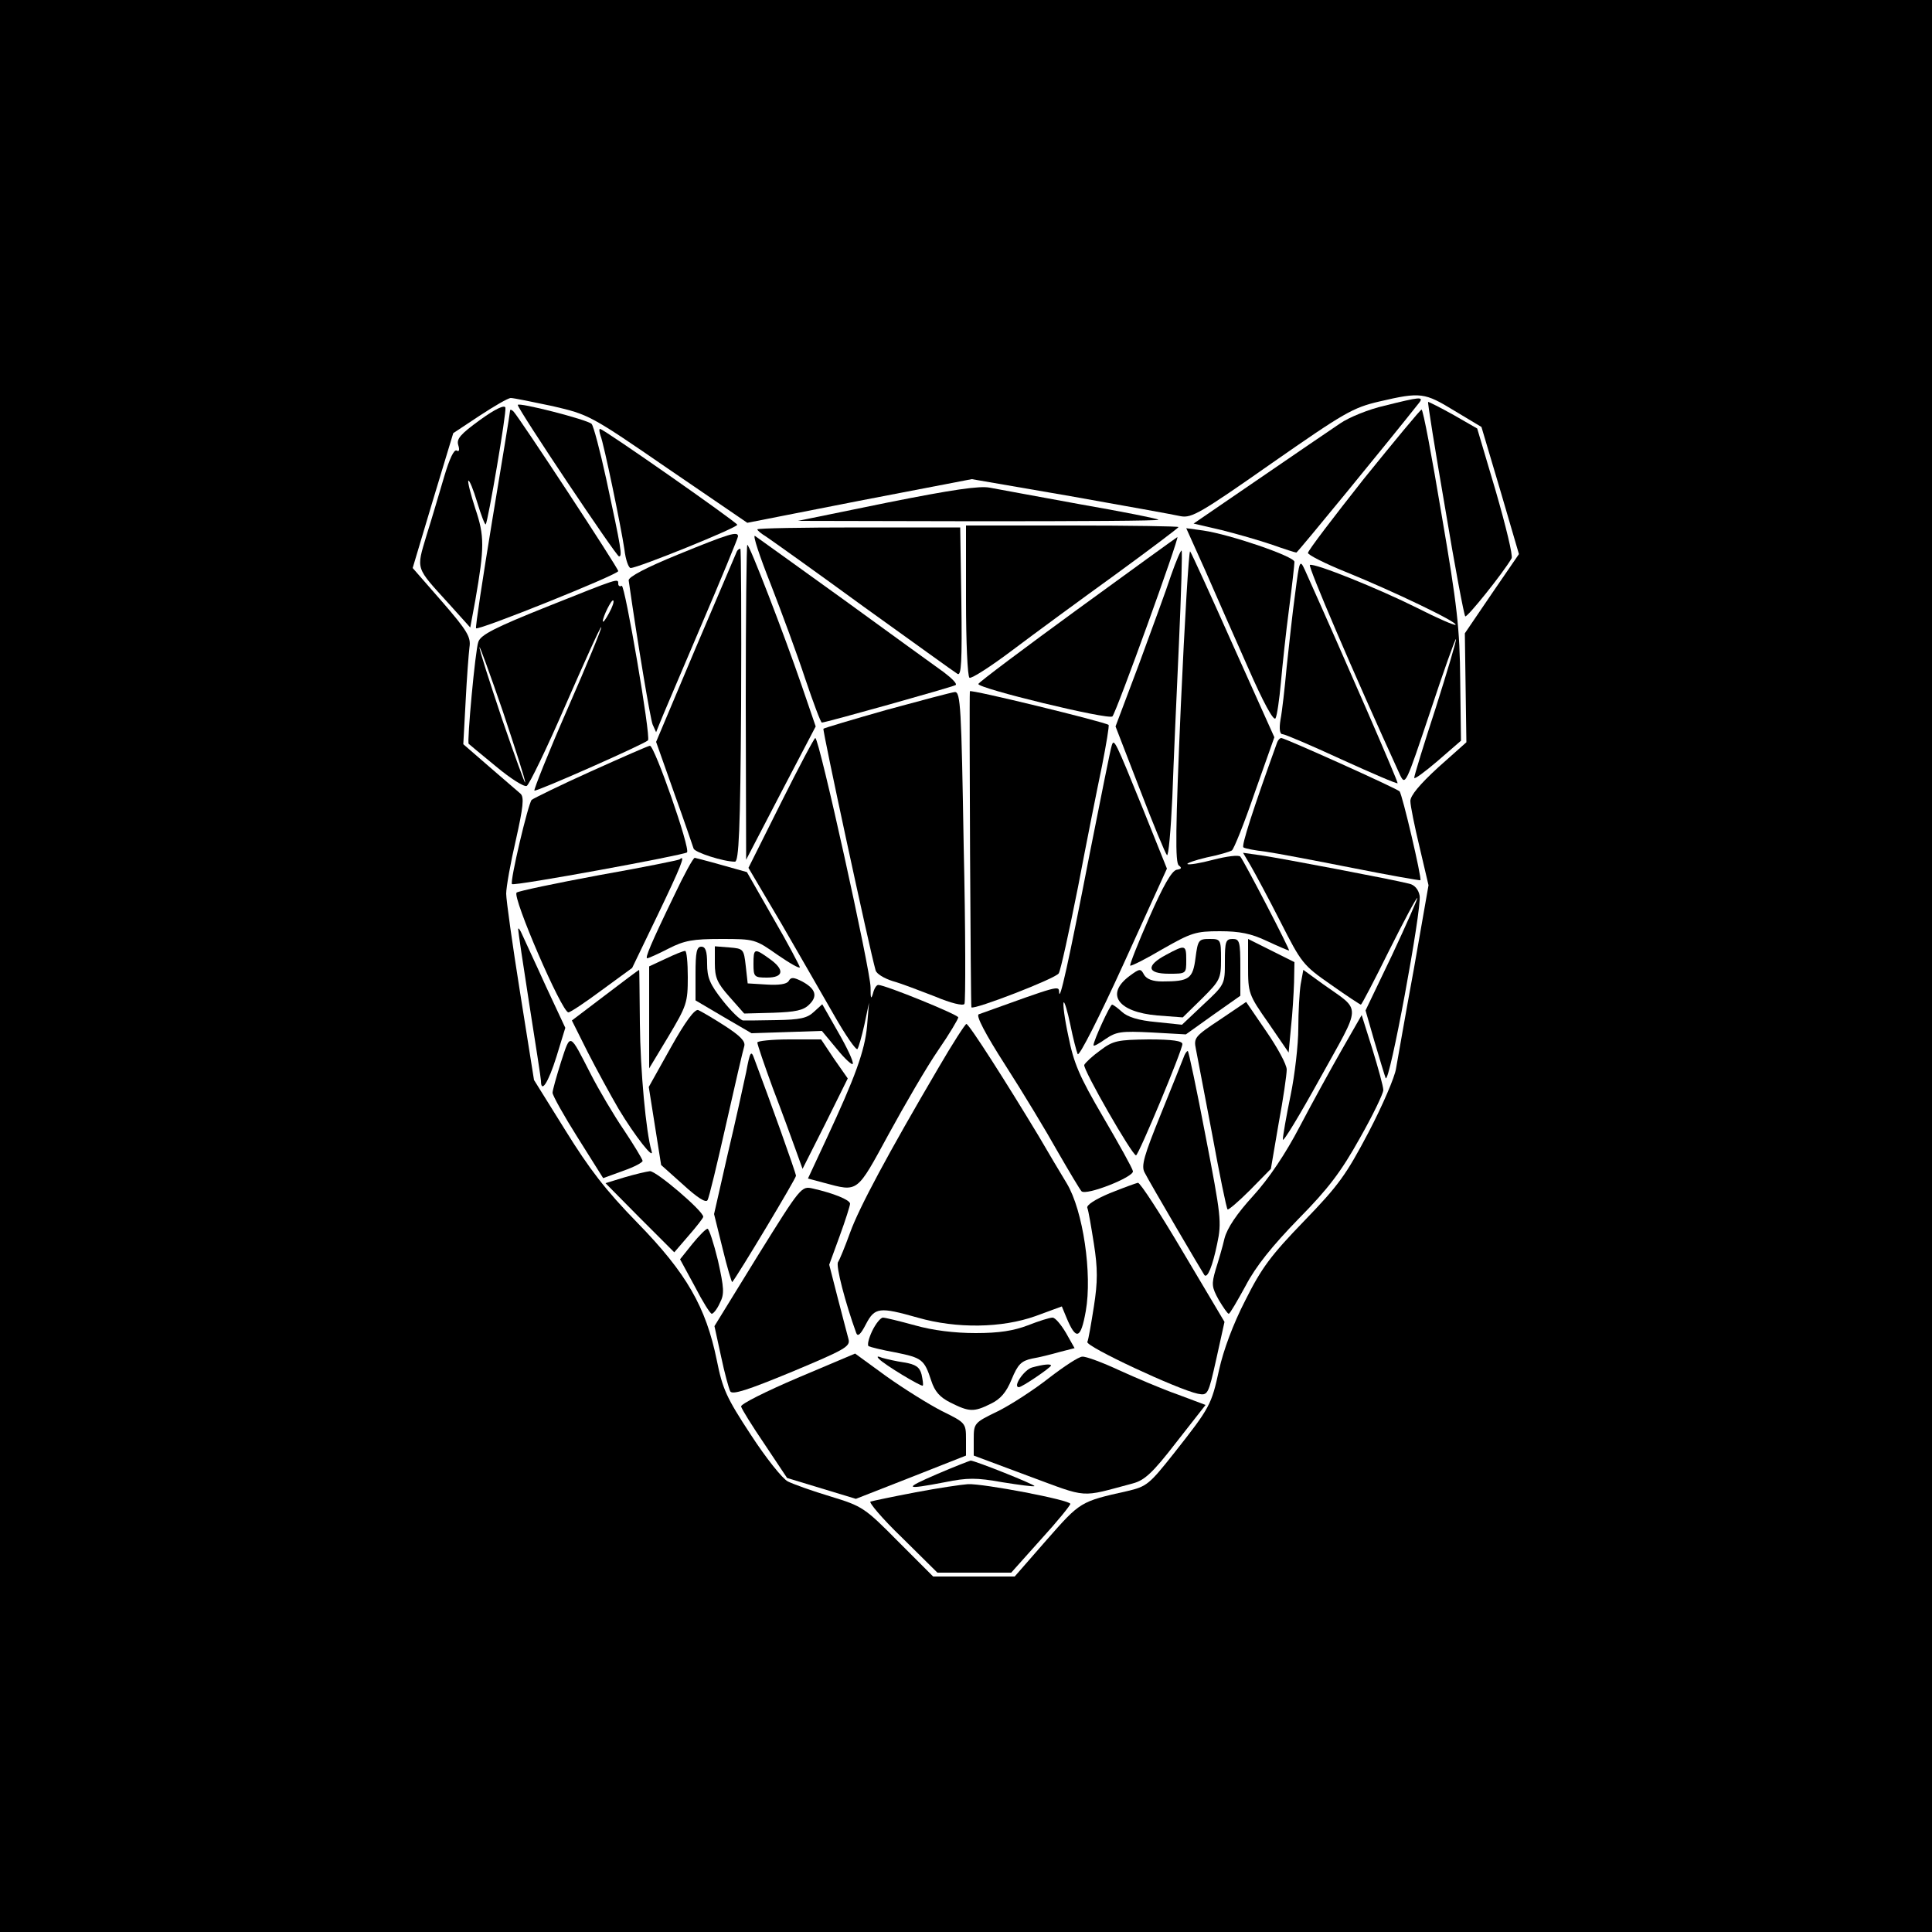 <?xml version="1.0" standalone="no"?>
<!DOCTYPE svg PUBLIC "-//W3C//DTD SVG 20010904//EN"
 "http://www.w3.org/TR/2001/REC-SVG-20010904/DTD/svg10.dtd">
<svg version="1.0" xmlns="http://www.w3.org/2000/svg"
 width="500pt" height="500pt" viewBox="0 0 500 500"
 preserveAspectRatio="xMidYMid meet">

<g transform="translate(0,500) scale(0.1,-0.1)"
fill="#000000" stroke="none">
<path d="M0 2500 l0 -2500 2500 0 2500 0 0 2500 0 2500 -2500 0 -2500 0 0
-2500z m3764 1437 l70 -42 49 -165 48 -164 -70 -102 -70 -103 2 -141 2 -141
-73 -65 c-48 -44 -72 -73 -72 -87 0 -12 11 -66 24 -120 l23 -98 -38 -217 c-22
-119 -42 -235 -46 -257 -3 -22 -35 -96 -71 -165 -58 -110 -77 -137 -167 -230
-86 -89 -110 -121 -152 -205 -32 -62 -57 -130 -68 -180 -20 -91 -23 -97 -116
-215 -65 -82 -71 -87 -122 -99 -121 -27 -121 -27 -208 -126 l-83 -95 -106 0
-105 0 -90 90 c-87 88 -93 92 -175 117 -47 14 -97 32 -111 39 -14 7 -57 61
-96 121 -63 96 -73 118 -88 193 -28 137 -78 225 -205 355 -83 85 -125 140
-187 240 l-81 130 -36 226 c-20 125 -36 240 -36 256 0 17 11 79 25 139 19 85
22 111 12 120 -7 6 -43 37 -80 69 l-68 59 6 110 c3 61 8 125 10 141 4 26 -5
42 -71 118 l-76 87 52 174 53 175 68 45 c38 25 74 46 81 46 7 0 56 -10 108
-21 94 -22 97 -23 299 -162 l205 -140 290 57 291 56 255 -44 c140 -25 269 -48
286 -52 28 -5 51 8 235 137 188 131 210 144 279 160 107 25 117 23 194 -24z"/>
<path d="M3583 3950 c-40 -9 -92 -30 -115 -46 -24 -16 -119 -81 -211 -144
l-168 -115 73 -17 c40 -10 99 -27 131 -38 31 -11 59 -20 62 -20 3 0 243 293
318 388 12 16 2 15 -90 -8z"/>
<path d="M1242 3913 c-51 -37 -61 -49 -56 -65 4 -13 2 -18 -4 -14 -7 4 -19
-22 -32 -66 -12 -40 -32 -109 -46 -153 -27 -91 -30 -81 59 -179 l54 -60 13 70
c24 138 24 167 0 238 -12 37 -20 69 -18 72 3 2 13 -23 23 -56 10 -33 20 -59
22 -57 6 7 54 289 51 302 -2 8 -26 -3 -66 -32z"/>
<path d="M1340 3952 c0 -11 255 -392 262 -392 9 0 6 19 -33 200 -16 73 -33
138 -38 143 -11 11 -191 57 -191 49z"/>
<path d="M3740 3685 c25 -151 49 -277 52 -280 4 -5 98 112 120 150 4 6 -15 84
-41 174 l-48 162 -61 35 c-34 19 -64 34 -66 34 -2 0 18 -124 44 -275z"/>
<path d="M1320 3937 c0 -5 -21 -132 -46 -283 -25 -152 -44 -277 -42 -280 7 -6
368 139 368 148 0 8 -253 393 -271 413 -5 5 -9 6 -9 2z"/>
<path d="M3529 3760 c-79 -100 -144 -185 -144 -191 0 -5 45 -28 100 -50 118
-48 288 -129 282 -136 -3 -2 -47 17 -98 43 -102 51 -266 117 -279 112 -6 -2
111 -276 233 -543 14 -29 15 -26 78 162 35 106 65 190 67 189 2 -2 -22 -82
-52 -177 -31 -95 -56 -176 -56 -182 0 -5 27 15 61 44 l60 52 -2 156 c-1 134
-8 195 -48 428 -25 150 -48 273 -52 273 -3 0 -70 -81 -150 -180z"/>
<path d="M1554 3873 c9 -22 53 -235 62 -295 3 -27 11 -48 16 -48 19 0 278 105
276 112 -3 8 -346 248 -355 248 -3 0 -2 -8 1 -17z"/>
<path d="M2295 3699 l-230 -47 469 -1 c258 0 467 1 464 4 -3 3 -94 21 -203 40
-108 20 -214 39 -234 43 -26 5 -96 -5 -266 -39z"/>
<path d="M1960 3630 c0 -3 10 -11 23 -19 12 -8 126 -89 252 -181 127 -91 236
-170 243 -174 10 -6 12 32 10 186 l-3 193 -262 0 c-145 0 -263 -2 -263 -5z"/>
<path d="M2500 3446 c0 -107 4 -197 9 -200 5 -3 55 29 112 72 57 43 177 131
267 196 89 65 162 120 162 122 0 2 -124 4 -275 4 l-275 0 0 -194z"/>
<path d="M3119 3524 c26 -60 76 -173 111 -252 39 -89 66 -139 71 -131 4 7 10
49 14 93 4 45 13 130 21 190 8 61 14 115 14 122 0 14 -167 71 -236 81 l-44 6
49 -109z"/>
<path d="M1755 3565 c-81 -33 -129 -58 -128 -67 24 -168 56 -358 62 -373 l9
-20 8 20 c4 11 52 123 106 250 54 126 98 233 98 237 0 14 -23 7 -155 -47z"/>
<path d="M1995 3487 c28 -72 69 -183 89 -244 21 -62 40 -113 43 -113 10 0 338
92 346 97 5 3 -9 17 -30 33 -21 15 -137 99 -258 187 -121 87 -225 162 -231
166 -7 4 12 -53 41 -126z"/>
<path d="M2790 3424 c-140 -102 -256 -189 -258 -194 -4 -11 338 -94 347 -84
11 13 174 464 168 464 -1 0 -117 -84 -257 -186z"/>
<path d="M1930 3183 l1 -408 90 173 90 172 -37 108 c-45 131 -134 362 -140
362 -2 0 -4 -183 -4 -407z"/>
<path d="M1907 3573 c-2 -5 -50 -117 -107 -251 l-102 -242 47 -133 c26 -72 48
-137 50 -143 3 -10 77 -34 107 -34 10 0 14 80 16 405 1 223 0 405 -2 405 -3 0
-7 -3 -9 -7z"/>
<path d="M3031 3512 c-12 -37 -50 -140 -83 -230 l-61 -162 63 -163 c34 -89 66
-166 70 -170 4 -4 10 63 14 150 3 87 11 265 17 396 6 132 9 240 7 242 -2 2
-14 -26 -27 -63z"/>
<path d="M3056 3174 c-14 -320 -15 -408 -5 -414 8 -6 7 -9 -6 -11 -13 -3 -35
-42 -71 -124 -29 -66 -51 -122 -49 -124 2 -2 40 17 84 43 74 42 85 46 148 46
51 0 81 -6 121 -25 30 -14 56 -25 58 -25 4 0 -116 231 -126 243 -4 5 -35 1
-70 -8 -34 -9 -64 -14 -67 -11 -2 2 20 10 50 17 31 6 60 15 65 18 5 3 32 70
59 149 l51 144 -106 236 c-58 130 -108 240 -112 245 -3 4 -14 -176 -24 -399z"/>
<path d="M3352 3465 c-7 -50 -16 -135 -22 -190 -5 -55 -12 -117 -16 -137 -4
-24 -2 -38 5 -38 6 0 74 -29 152 -65 79 -36 144 -64 146 -62 2 3 -134 316
-240 552 -13 28 -14 26 -25 -60z"/>
<path d="M1416 3430 c-135 -54 -172 -73 -178 -91 -8 -20 -30 -262 -25 -264 1
-1 32 -27 70 -58 37 -31 73 -54 80 -51 6 2 52 97 101 210 49 112 90 203 92
201 2 -2 -37 -97 -87 -211 -50 -114 -88 -210 -86 -212 4 -4 284 120 294 130 8
8 -60 405 -68 400 -5 -3 -9 0 -9 5 0 15 4 16 -184 -59z m160 -17 c-8 -15 -15
-25 -16 -21 0 12 23 58 27 54 3 -2 -2 -17 -11 -33z m-217 -438 c0 -5 -27 69
-60 165 -32 96 -59 179 -58 185 0 5 27 -69 60 -165 32 -96 59 -179 58 -185z"/>
<path d="M2510 3211 c-2 -30 2 -816 4 -818 7 -7 219 75 226 88 5 8 27 109 50
224 22 116 50 256 62 313 11 56 19 104 17 106 -11 8 -359 93 -359 87z"/>
<path d="M2295 3163 c-88 -25 -162 -47 -164 -49 -3 -3 119 -569 135 -625 2 -9
22 -21 44 -28 22 -6 71 -25 110 -40 40 -17 73 -25 76 -19 3 5 3 189 -2 409 -6
358 -8 399 -23 398 -9 -1 -88 -22 -176 -46z"/>
<path d="M2021 2922 l-84 -168 85 -144 c46 -80 108 -187 137 -238 29 -51 56
-90 60 -87 3 4 11 32 18 63 l12 57 -5 -60 c-6 -65 -31 -133 -105 -292 l-48
-103 41 -11 c90 -24 84 -28 168 126 42 77 99 175 128 217 29 42 52 81 52 85 0
7 -189 84 -207 84 -5 0 -11 -10 -14 -23 -5 -16 -6 -11 -6 17 0 42 -133 645
-143 645 -3 0 -43 -76 -89 -168z"/>
<path d="M3305 3078 c-62 -172 -93 -268 -87 -271 4 -3 30 -8 57 -11 28 -4 128
-23 224 -42 96 -19 175 -33 177 -32 4 5 -47 223 -54 230 -8 8 -297 138 -306
138 -4 0 -9 -6 -11 -12z"/>
<path d="M2877 3070 c-3 -8 -28 -134 -57 -280 -55 -283 -78 -386 -79 -358 -1
18 3 19 -208 -57 -8 -3 17 -51 69 -132 45 -70 106 -171 135 -223 30 -52 58
-99 62 -103 12 -12 136 37 133 52 -1 7 -36 70 -77 140 -62 106 -76 139 -90
209 -10 46 -15 85 -12 88 2 2 10 -24 17 -58 7 -35 16 -69 19 -76 4 -7 57 98
119 234 l112 246 -61 152 c-74 182 -76 186 -82 166z"/>
<path d="M1530 3004 c-80 -36 -149 -70 -154 -74 -9 -9 -57 -212 -51 -218 5 -6
445 75 453 82 9 10 -84 276 -96 276 -4 0 -72 -30 -152 -66z"/>
<path d="M3237 2759 c11 -19 46 -84 77 -145 54 -106 58 -112 130 -162 41 -29
76 -52 78 -52 2 0 35 63 73 140 38 76 71 138 73 136 1 -2 -28 -68 -65 -147
l-69 -144 23 -80 c13 -44 26 -87 29 -95 9 -21 94 439 88 472 -3 16 -13 28 -27
31 -43 11 -333 66 -381 73 l-49 7 20 -34z"/>
<path d="M1759 2776 c-2 -2 -96 -21 -209 -41 -113 -21 -208 -41 -213 -45 -12
-11 117 -310 134 -310 5 0 44 26 87 58 l78 57 67 139 c58 121 73 157 56 142z"/>
<path d="M1745 2683 c-62 -128 -76 -163 -70 -163 3 0 28 11 55 25 41 21 63 25
137 25 86 0 88 -1 145 -41 32 -22 58 -37 58 -32 -1 4 -31 62 -69 127 l-68 119
-64 18 c-35 10 -67 18 -71 19 -4 0 -28 -44 -53 -97z"/>
<path d="M1341 2595 c0 -5 13 -93 29 -195 16 -102 30 -191 30 -197 0 -34 19
-5 40 62 l23 75 -50 107 c-27 60 -55 119 -61 133 -6 14 -11 21 -11 15z"/>
<path d="M3094 2521 c-7 -54 -16 -61 -86 -61 -25 0 -40 6 -47 17 -9 17 -11 17
-38 -3 -63 -47 -30 -93 72 -102 l66 -5 50 49 c46 46 49 51 49 101 0 52 -1 53
-30 53 -28 0 -30 -3 -36 -49z"/>
<path d="M3170 2511 c0 -58 0 -59 -56 -111 l-55 -52 -67 7 c-45 4 -74 13 -88
26 -11 10 -23 19 -26 19 -5 0 -48 -93 -48 -105 0 -4 14 4 31 16 28 19 40 21
119 17 l89 -5 70 50 71 50 0 74 c0 66 -2 73 -20 73 -18 0 -20 -7 -20 -59z"/>
<path d="M3230 2499 c0 -69 1 -73 53 -147 l52 -76 6 65 c4 35 7 88 8 116 l1
53 -60 30 -60 30 0 -71z"/>
<path d="M1800 2480 l0 -69 73 -43 72 -42 91 3 91 3 39 -47 c21 -26 40 -43 41
-38 2 6 -15 42 -38 82 l-41 72 -22 -20 c-17 -16 -36 -20 -96 -21 -41 -1 -81
-1 -87 -1 -7 1 -31 24 -53 52 -33 42 -40 59 -40 95 0 32 -4 44 -15 44 -12 0
-15 -14 -15 -70z"/>
<path d="M1850 2507 c0 -37 6 -51 38 -87 l38 -43 75 2 c57 2 78 6 93 21 23 22
17 41 -18 60 -22 11 -29 12 -35 1 -5 -8 -25 -11 -57 -9 l-49 3 -5 45 c-5 44
-6 45 -42 48 l-38 3 0 -44z"/>
<path d="M3018 2529 c-53 -28 -50 -49 7 -49 45 0 45 0 45 35 0 40 -2 41 -52
14z"/>
<path d="M1723 2519 l-43 -20 0 -132 0 -132 50 83 c47 79 50 87 50 153 0 38
-3 69 -7 68 -5 0 -27 -9 -50 -20z"/>
<path d="M1950 2505 c0 -33 2 -35 35 -35 44 0 46 21 6 49 -39 28 -41 27 -41
-14z"/>
<path d="M1567 2425 l-87 -66 41 -82 c23 -45 59 -111 80 -147 42 -70 94 -136
85 -108 -14 47 -29 207 -30 330 -1 76 -1 138 -2 138 -1 0 -40 -29 -87 -65z"/>
<path d="M3366 2452 c-3 -20 -6 -71 -6 -113 0 -42 -9 -121 -20 -174 -11 -53
-20 -105 -20 -114 0 -9 43 62 96 158 109 197 109 172 8 244 l-51 37 -7 -38z"/>
<path d="M3157 2361 c-65 -43 -68 -47 -62 -76 3 -16 22 -115 42 -220 19 -104
37 -192 40 -195 2 -2 28 20 58 50 l54 55 20 117 c12 64 21 127 21 140 0 13
-24 57 -53 99 l-52 76 -68 -46z"/>
<path d="M1736 2289 l-57 -102 16 -101 16 -101 57 -51 c36 -33 59 -48 63 -40
4 6 25 94 48 196 23 102 44 193 47 202 4 13 -10 27 -50 53 -31 20 -62 38 -69
41 -9 3 -33 -29 -71 -97z"/>
<path d="M3473 2284 c-28 -49 -77 -138 -109 -199 -37 -71 -80 -135 -121 -180
-42 -46 -67 -83 -74 -110 -5 -22 -16 -59 -23 -81 -11 -38 -10 -45 8 -78 12
-20 23 -36 26 -36 3 0 22 33 44 73 26 50 69 103 136 172 78 79 111 123 159
209 34 60 61 116 61 125 0 9 -13 56 -28 105 l-28 89 -51 -89z"/>
<path d="M2429 2237 c-131 -223 -206 -363 -229 -427 -13 -36 -27 -70 -31 -76
-7 -8 19 -107 47 -184 4 -10 11 -4 25 23 23 44 35 45 134 17 101 -29 218 -27
305 4 l68 25 12 -29 c25 -60 37 -56 50 17 17 96 -7 260 -49 330 -16 26 -49 82
-73 123 -82 136 -180 290 -187 290 -3 0 -36 -51 -72 -113z"/>
<path d="M1452 2252 c-12 -38 -22 -74 -22 -80 0 -7 29 -59 65 -116 l66 -105
52 19 c29 10 51 22 50 26 -1 5 -22 40 -48 79 -26 38 -65 104 -86 145 -56 109
-52 108 -77 32z"/>
<path d="M1960 2302 c0 -5 18 -58 40 -118 23 -60 49 -131 59 -159 l18 -50 59
117 58 117 -35 50 -34 51 -82 0 c-46 0 -83 -4 -83 -8z"/>
<path d="M2848 2282 c-21 -15 -39 -32 -42 -38 -4 -11 124 -234 134 -234 7 1
120 272 120 288 0 8 -25 12 -87 12 -80 -1 -92 -3 -125 -28z"/>
<path d="M1931 2225 c-7 -33 -28 -129 -48 -213 l-35 -154 22 -89 c12 -50 24
-89 25 -87 15 18 165 268 165 275 0 7 -68 197 -108 303 -8 23 -11 19 -21 -35z"/>
<path d="M3063 2263 c-4 -10 -30 -76 -59 -147 -43 -106 -51 -133 -42 -150 13
-26 150 -259 155 -266 8 -9 21 23 33 81 12 56 10 72 -30 279 -23 121 -44 220
-46 220 -3 0 -8 -8 -11 -17z"/>
<path d="M1616 1953 l-49 -15 89 -90 89 -89 37 43 c21 24 38 46 38 49 0 15
-122 119 -138 118 -9 -1 -39 -8 -66 -16z"/>
<path d="M2872 1912 c-38 -16 -61 -31 -58 -38 3 -7 10 -49 17 -93 10 -64 10
-98 0 -162 -7 -44 -14 -86 -17 -92 -4 -12 234 -123 286 -134 26 -5 27 -3 48
91 l21 95 -107 180 c-59 100 -111 180 -117 180 -5 -1 -38 -13 -73 -27z"/>
<path d="M1961 1750 l-112 -182 17 -78 c9 -43 20 -83 24 -91 6 -9 44 3 160 51
136 57 151 65 146 84 -3 12 -16 60 -28 107 l-22 86 27 74 c15 41 27 79 27 84
-1 10 -43 27 -96 39 -30 7 -31 6 -143 -174z"/>
<path d="M1792 1781 l-32 -40 38 -70 c20 -39 40 -71 44 -71 4 0 14 12 21 28
12 23 11 38 -5 110 -11 45 -23 82 -27 82 -4 0 -22 -18 -39 -39z"/>
<path d="M2257 1555 c-9 -19 -13 -36 -9 -39 4 -2 35 -10 69 -16 69 -14 75 -18
93 -73 9 -28 22 -43 50 -57 48 -24 60 -25 104 -3 25 12 40 29 54 63 16 39 25
48 53 54 18 3 50 11 71 17 l39 10 -22 39 c-13 22 -28 40 -35 40 -8 0 -36 -9
-64 -20 -37 -14 -74 -20 -135 -20 -55 0 -111 7 -157 20 -40 11 -77 20 -83 20
-6 0 -19 -16 -28 -35z"/>
<path d="M2064 1434 c-82 -35 -148 -68 -146 -74 1 -6 29 -51 61 -98 l58 -87
89 -27 89 -27 143 56 142 56 0 42 c0 42 -1 43 -62 73 -35 18 -99 58 -144 90
l-81 59 -149 -63z"/>
<path d="M2275 1483 c14 -15 109 -72 113 -69 2 2 0 15 -3 29 -5 19 -15 26 -45
31 -21 3 -47 9 -57 12 -12 5 -15 4 -8 -3z"/>
<path d="M2715 1434 c-38 -30 -98 -69 -132 -86 -62 -30 -63 -31 -63 -73 l0
-42 142 -53 c157 -58 131 -56 270 -19 30 8 51 27 112 106 l76 97 -72 27 c-40
14 -108 43 -152 63 -43 20 -86 36 -95 35 -9 0 -47 -25 -86 -55z"/>
<path d="M2671 1461 c-21 -6 -51 -51 -34 -51 8 0 83 51 83 56 0 5 -20 3 -49
-5z"/>
<path d="M2425 1185 c-88 -38 -85 -41 20 -21 59 12 82 12 149 0 44 -7 81 -12
83 -10 4 3 -154 66 -165 66 -4 -1 -43 -16 -87 -35z"/>
<path d="M2370 1138 c-58 -11 -110 -22 -117 -24 -6 -1 30 -44 81 -93 l92 -91
95 0 96 0 76 85 c43 47 77 89 77 93 0 10 -226 53 -265 51 -16 -1 -77 -10 -135
-21z"/>
</g>
</svg>
